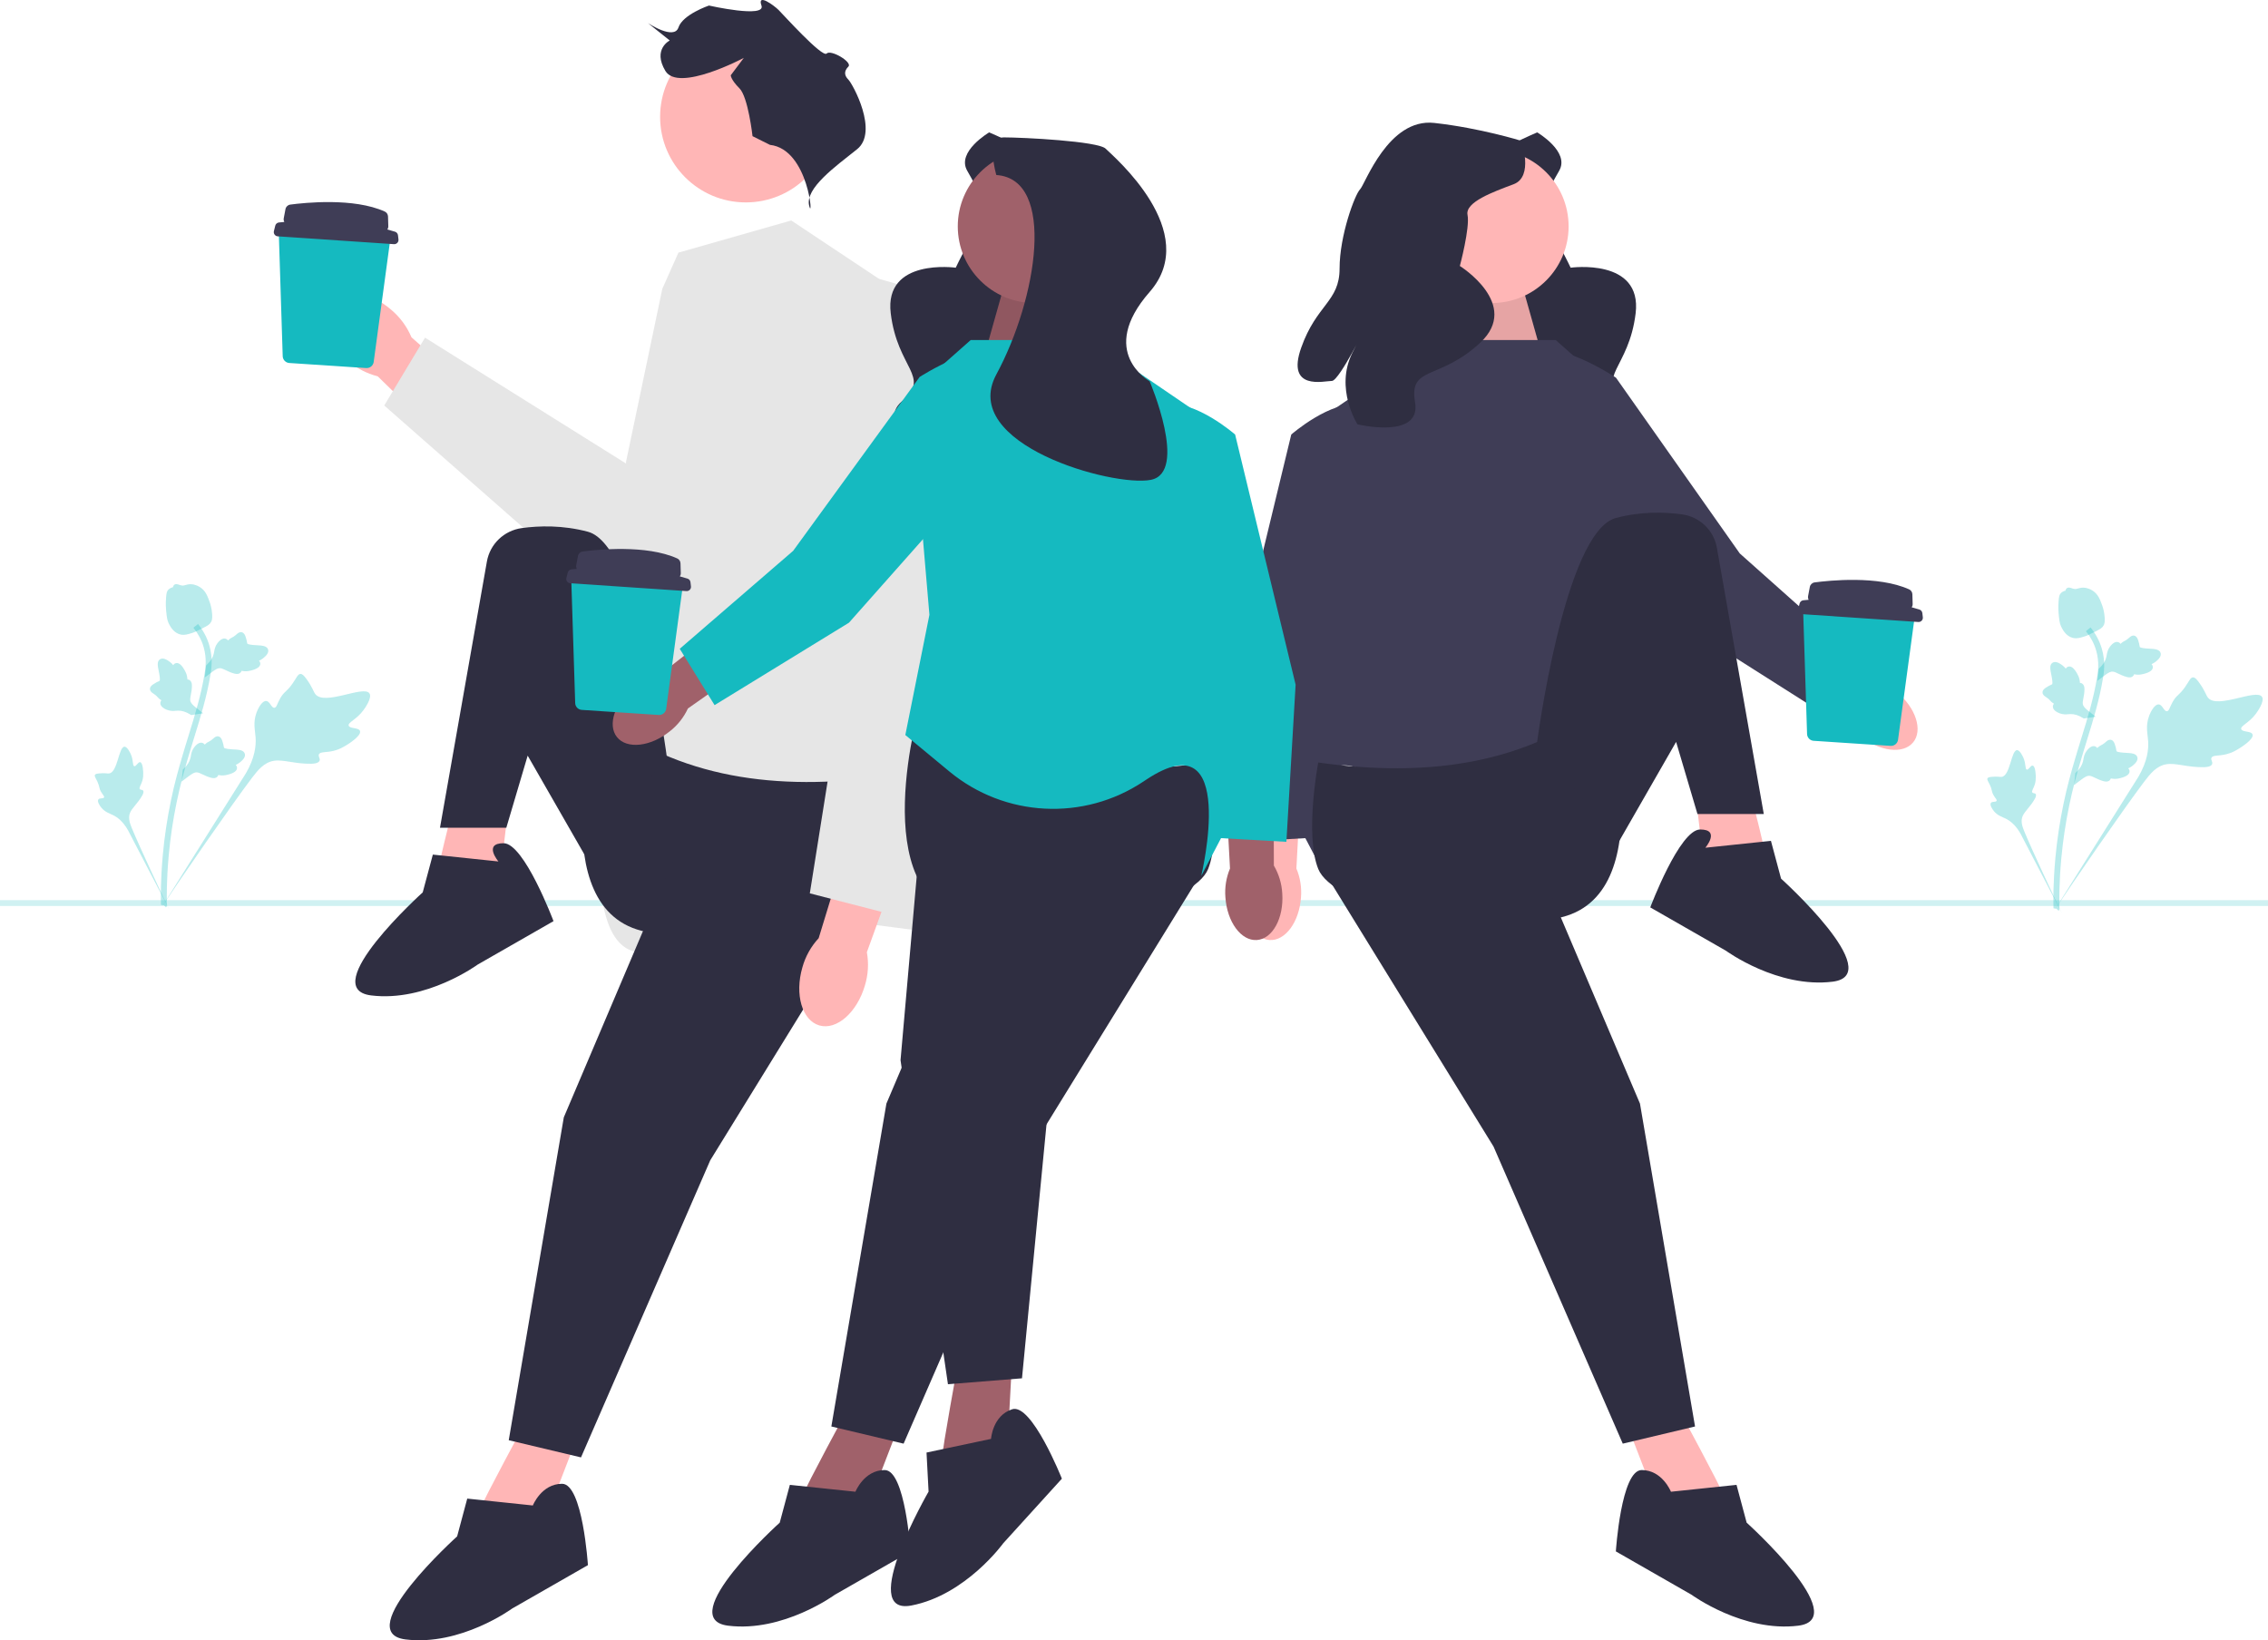 <svg width="712" height="515" viewBox="0 0 712 515" fill="none" xmlns="http://www.w3.org/2000/svg">
<path d="M713 283.546C713 284.046 712.594 284.452 712.093 284.452H0V282.64H712.093C712.594 282.64 713 283.045 713 283.546Z" fill="#15BAC0" fill-opacity="0.2"/>
<path d="M234.14 63.552C249.002 63.552 261.05 51.524 261.05 36.687C261.05 21.85 249.002 9.822 234.14 9.822C219.277 9.822 207.229 21.85 207.229 36.687C207.229 51.524 219.277 63.552 234.14 63.552Z" fill="#FFB6B6"/>
<path d="M248.4 69.221L212.978 79.324L207.918 90.69L196.533 144.996V230.874C196.533 230.874 182.617 261.184 190.207 287.705C198.321 316.054 226.894 282.594 248.4 286.412C269.906 290.231 304.062 294.02 304.062 294.02L283.822 201.827L278.761 89.427L248.4 69.221H248.4Z" fill="#E6E6E6"/>
<path d="M241.715 45.485L236.244 42.754C236.244 42.754 234.876 30.465 232.141 27.733C229.405 25.003 229.405 23.637 229.405 23.637L233.509 18.175C233.509 18.175 212.992 29.099 208.888 22.272C204.785 15.444 210.256 12.713 210.256 12.713L203.417 7.251C203.417 7.251 211.624 12.713 212.992 8.617C214.359 4.52 222.566 1.741 222.566 1.741C222.566 1.741 240.488 5.789 239.05 1.741C237.612 -2.307 243.083 1.789 244.451 3.155C245.819 4.52 258.129 18.175 259.497 16.81C260.865 15.444 267.704 19.541 266.336 20.906C264.968 22.272 264.968 23.637 266.336 25.003C267.704 26.368 275.91 41.388 269.071 46.85C262.232 52.312 252.658 59.14 254.026 64.602C255.393 70.064 254.026 46.85 241.715 45.485L241.715 45.485Z" fill="#2F2E41"/>
<path d="M109.059 113.124C102.152 107.18 99.625 98.804 103.415 94.416C107.205 90.029 115.875 91.291 122.784 97.238C125.576 99.576 127.767 102.548 129.173 105.904L158.12 131.458L145.818 144.763L118.588 118.159C115.054 117.264 111.787 115.538 109.059 113.124L109.059 113.124Z" fill="#FFB6B6"/>
<path d="M208.222 91.125L227.289 89.394L244.011 169.009C247.197 184.179 237.236 198.99 221.965 201.788L208.222 204.307L120.629 127.315L133.427 106.018L198.022 146.469L208.222 91.125V91.125Z" fill="#E6E6E6"/>
<path d="M165.653 445.181C165.653 445.181 150.53 473.219 151.61 472.141C152.69 471.062 171.054 477.533 171.054 477.533L181.857 449.494L165.653 445.181Z" fill="#FFB6B6"/>
<path d="M143.331 248.915C143.331 248.915 135.59 279.808 136.371 278.497C137.152 277.186 156.546 278.943 156.546 278.943L160.1 249.112L143.331 248.915H143.331Z" fill="#FFB6B6"/>
<path d="M277.998 243.72C243.821 248.513 212.951 244.334 187.798 224.646C187.798 224.646 169.434 286.115 202.921 292.586C236.409 299.056 273.677 287.935 277.998 277.151C282.319 266.367 277.998 243.72 277.998 243.72Z" fill="#2F2E41"/>
<path d="M214.264 263.132L176.996 350.82L159.712 452.19L182.397 457.582L222.974 364.3L277.998 274.994L214.264 263.132Z" fill="#2F2E41"/>
<path d="M209.403 238.126C209.403 238.126 200.761 171.265 184.557 166.951C176.658 164.848 169.272 165.052 163.777 165.813C158.237 166.58 153.822 170.805 152.853 176.303L138.128 259.896H158.951L165.653 237.25L183.477 268.322L209.403 238.126V238.126Z" fill="#2F2E41"/>
<path d="M156.471 270.478L135.883 268.322L132.706 280.184C132.706 280.184 99.219 310.379 116.502 312.536C133.786 314.693 149.99 302.831 149.99 302.831L173.766 289.215C173.766 289.215 164.573 264.749 158.091 264.749C151.61 264.749 156.471 270.478 156.471 270.478Z" fill="#2F2E41"/>
<path d="M167.273 472.68L146.685 470.523L143.508 482.386C143.508 482.386 110.021 512.581 127.305 514.738C144.588 516.895 160.792 505.032 160.792 505.032L184.568 491.416C184.568 491.416 182.937 465.872 176.455 465.872C169.974 465.872 167.273 472.68 167.273 472.68Z" fill="#2F2E41"/>
<path d="M271.519 309.426C269.036 317.925 262.631 323.536 257.213 321.958C251.795 320.38 249.417 312.212 251.901 303.71C252.847 300.3 254.597 297.166 257.005 294.57L267.978 258.69L284.734 264.19L272.137 298.977C272.77 302.459 272.558 306.042 271.519 309.426Z" fill="#FFB6B6"/>
<path d="M283.117 89.584L274.38 87.124V87.124C266.141 103.488 262.598 121.809 264.144 140.058L268.456 190.981L254.228 280.487L282.115 287.689L304.091 175.364L283.117 89.584V89.584Z" fill="#E6E6E6"/>
<path d="M113.022 229.524C112.64 228.355 109.74 228.869 109.461 227.824C109.184 226.782 111.967 225.909 114.101 222.973C114.486 222.444 116.911 219.108 115.981 217.705C114.218 215.045 101.951 221.669 99.006 217.952C98.36 217.136 98.094 215.736 96.169 213.129C95.403 212.093 94.912 211.592 94.325 211.607C93.492 211.628 93.193 212.668 91.884 214.553C89.921 217.379 89.212 217.024 87.919 219.34C86.959 221.059 86.845 222.157 86.152 222.222C85.172 222.313 84.768 220.173 83.57 220.09C82.349 220.005 81.126 222.12 80.52 223.772C79.383 226.873 80.087 229.243 80.243 231.605C80.413 234.171 80.014 237.928 77.221 242.751L50.872 284.66C56.531 276.116 72.594 252.819 79.065 244.273C80.933 241.806 82.941 239.329 86.031 238.863C89.006 238.415 92.626 239.884 97.679 239.799C98.269 239.789 99.911 239.74 100.31 238.871C100.641 238.153 99.821 237.528 100.119 236.853C100.519 235.947 102.319 236.336 104.772 235.734C106.502 235.31 107.678 234.609 108.688 234.006C108.993 233.824 113.532 231.08 113.022 229.524H113.022L113.022 229.524Z" fill="#15BAC0" fill-opacity="0.3"/>
<path d="M44.01 239.309C43.325 239.159 42.741 240.728 42.147 240.563C41.555 240.398 41.928 238.783 41.101 236.89C40.952 236.549 40.011 234.398 39.053 234.449C37.237 234.545 36.954 242.467 34.277 242.837C33.689 242.919 32.924 242.645 31.087 242.836C30.356 242.912 29.969 243.009 29.806 243.3C29.576 243.715 30.002 244.161 30.551 245.346C31.374 247.124 30.995 247.368 31.76 248.67C32.328 249.637 32.835 250.009 32.667 250.367C32.43 250.874 31.261 250.455 30.874 251.017C30.48 251.592 31.167 252.801 31.805 253.574C33.001 255.026 34.369 255.365 35.575 255.97C36.886 256.627 38.618 257.907 40.183 260.667L53.185 285.669C50.617 280.431 43.798 265.839 41.464 260.202C40.79 258.575 40.151 256.877 40.814 255.228C41.452 253.641 43.219 252.291 44.634 249.791C44.8 249.499 45.25 248.68 44.938 248.234C44.68 247.865 44.136 248.086 43.89 247.745C43.56 247.288 44.271 246.518 44.683 245.143C44.973 244.173 44.968 243.395 44.963 242.725C44.962 242.524 44.922 239.508 44.01 239.308V239.308L44.01 239.309Z" fill="#15BAC0" fill-opacity="0.3"/>
<path d="M56.981 245.409L57.39 241.642L57.64 241.405C58.8 240.311 59.525 239.152 59.798 237.959C59.841 237.77 59.874 237.578 59.909 237.382C60.044 236.608 60.213 235.645 60.959 234.645C61.376 234.088 62.48 232.829 63.619 233.268C63.927 233.383 64.134 233.582 64.278 233.793C64.314 233.757 64.351 233.72 64.391 233.681C64.883 233.203 65.227 233.029 65.559 232.86C65.813 232.731 66.076 232.597 66.522 232.242C66.717 232.086 66.873 231.946 67.005 231.828C67.404 231.472 67.916 231.055 68.616 231.22C69.358 231.422 69.612 232.129 69.781 232.597C70.083 233.432 70.175 234.006 70.237 234.386C70.259 234.525 70.285 234.682 70.304 234.733C70.467 235.141 72.506 235.247 73.273 235.291C74.998 235.385 76.49 235.466 76.849 236.645C77.106 237.488 76.57 238.408 75.208 239.451C74.784 239.776 74.359 240 73.99 240.167C74.217 240.382 74.398 240.674 74.409 241.071C74.434 242.012 73.468 242.734 71.537 243.22C71.057 243.342 70.412 243.504 69.567 243.463C69.17 243.444 68.821 243.383 68.524 243.326C68.48 243.495 68.399 243.671 68.252 243.837C67.823 244.328 67.129 244.453 66.186 244.176C65.147 243.887 64.325 243.494 63.6 243.148C62.966 242.847 62.42 242.589 61.962 242.519C61.11 242.4 60.315 242.925 59.364 243.624L56.981 245.409H56.981L56.981 245.409Z" fill="#15BAC0" fill-opacity="0.3"/>
<path d="M63.782 223.954L60.029 224.515L59.736 224.333C58.382 223.491 57.075 223.084 55.85 223.124C55.655 223.13 55.461 223.147 55.263 223.163C54.478 223.228 53.502 223.31 52.344 222.843C51.698 222.582 50.198 221.835 50.335 220.623C50.369 220.297 50.509 220.047 50.677 219.854C50.632 219.828 50.587 219.802 50.539 219.774C49.952 219.42 49.695 219.132 49.448 218.854C49.258 218.641 49.062 218.421 48.605 218.081C48.404 217.932 48.228 217.817 48.081 217.719C47.634 217.424 47.1 217.036 47.083 216.318C47.091 215.55 47.711 215.125 48.122 214.843C48.854 214.341 49.386 214.105 49.74 213.949C49.869 213.893 50.014 213.828 50.058 213.797C50.413 213.536 49.998 211.54 49.847 210.788C49.5 209.099 49.2 207.637 50.251 206.992C51.003 206.529 52.03 206.814 53.387 207.865C53.809 208.192 54.134 208.545 54.389 208.859C54.54 208.585 54.776 208.336 55.159 208.225C56.064 207.962 57.008 208.712 57.969 210.453C58.21 210.886 58.53 211.468 58.705 212.294C58.787 212.683 58.816 213.035 58.836 213.336C59.011 213.336 59.202 213.37 59.401 213.469C59.986 213.759 60.283 214.398 60.253 215.377C60.237 216.455 60.064 217.348 59.913 218.136C59.782 218.824 59.67 219.417 59.719 219.877C59.819 220.73 60.53 221.365 61.449 222.106L63.782 223.954H63.782L63.782 223.954Z" fill="#15BAC0" fill-opacity="0.3"/>
<path d="M64.289 212.702L64.697 208.935L64.948 208.698C66.108 207.604 66.833 206.445 67.105 205.252C67.148 205.062 67.182 204.871 67.216 204.675C67.352 203.901 67.52 202.938 68.266 201.938C68.684 201.381 69.788 200.122 70.927 200.561C71.234 200.676 71.442 200.875 71.586 201.086C71.622 201.05 71.659 201.013 71.699 200.973C72.191 200.496 72.535 200.321 72.866 200.153C73.121 200.024 73.384 199.89 73.829 199.535C74.024 199.379 74.181 199.239 74.312 199.121C74.712 198.765 75.223 198.348 75.923 198.513C76.665 198.715 76.92 199.422 77.089 199.89C77.39 200.725 77.483 201.298 77.545 201.679C77.567 201.818 77.592 201.975 77.612 202.026C77.774 202.434 79.813 202.54 80.581 202.584C82.305 202.678 83.798 202.758 84.157 203.937C84.414 204.781 83.877 205.701 82.515 206.744C82.091 207.069 81.667 207.293 81.297 207.46C81.525 207.675 81.706 207.967 81.717 208.364C81.742 209.305 80.775 210.026 78.845 210.513C78.365 210.635 77.719 210.797 76.875 210.756C76.477 210.737 76.129 210.676 75.832 210.619C75.787 210.788 75.706 210.964 75.56 211.13C75.13 211.621 74.436 211.746 73.494 211.469C72.454 211.18 71.632 210.787 70.907 210.441C70.274 210.14 69.728 209.882 69.27 209.812C68.418 209.693 67.623 210.218 66.672 210.917L64.289 212.702H64.289L64.289 212.702Z" fill="#15BAC0" fill-opacity="0.3"/>
<path d="M52.118 284.874L51.454 284.22L51.466 283.289L51.454 284.22L50.532 284.122C50.536 284.036 50.53 283.833 50.523 283.517C50.488 281.784 50.378 276.511 51.113 268.407C51.627 262.751 52.485 257.009 53.664 251.339C54.846 245.66 56.071 241.434 57.056 238.038C57.799 235.476 58.549 233.047 59.281 230.68C61.235 224.357 63.08 218.384 64.222 211.571C64.478 210.05 65.009 206.885 63.922 203.148C63.291 200.981 62.211 198.941 60.711 197.087L62.163 195.916C63.818 197.965 65.013 200.224 65.713 202.63C66.918 206.773 66.34 210.223 66.062 211.88C64.899 218.813 63.036 224.844 61.063 231.228C60.334 233.586 59.587 236.005 58.847 238.556C57.871 241.921 56.657 246.11 55.491 251.716C54.325 257.318 53.478 262.99 52.97 268.575C52.244 276.576 52.353 281.771 52.389 283.478C52.407 284.389 52.411 284.58 52.118 284.874L52.118 284.874Z" fill="#15BAC0" fill-opacity="0.3"/>
<path d="M56.728 199.231C56.653 199.214 56.578 199.196 56.503 199.173C54.972 198.745 53.743 197.499 52.851 195.471C52.433 194.517 52.335 193.514 52.138 191.512C52.107 191.204 51.971 189.642 52.139 187.573C52.248 186.22 52.393 185.677 52.762 185.251C53.171 184.776 53.723 184.504 54.306 184.367C54.321 184.188 54.38 184.013 54.496 183.847C54.976 183.158 55.778 183.441 56.214 183.589C56.433 183.667 56.707 183.767 57.014 183.819C57.497 183.902 57.786 183.818 58.223 183.691C58.641 183.57 59.16 183.419 59.879 183.432C61.296 183.452 62.346 184.088 62.692 184.297C64.514 185.39 65.143 187.134 65.871 189.153C66.016 189.558 66.496 191.021 66.608 192.905C66.689 194.264 66.51 194.82 66.305 195.218C65.888 196.036 65.248 196.415 63.66 197.213C62.001 198.049 61.169 198.467 60.486 198.682C58.898 199.18 57.901 199.492 56.728 199.231V199.231Z" fill="#15BAC0" fill-opacity="0.3"/>
<path d="M482.577 41.566C482.577 41.566 492.879 47.597 489.501 53.562C486.122 59.526 481.412 67.651 484.607 70.21C487.803 72.768 493.078 84.05 493.078 84.05C493.078 84.05 515.596 80.91 513.482 98.372C511.368 115.834 500.79 118.215 509.857 125.897C518.924 133.579 500.433 142.767 500.433 142.767C500.433 142.767 487.668 138.796 484.756 126.584C481.844 114.372 487.352 135.921 485.505 137.466C483.657 139.012 476.484 149.196 471.408 135.655C466.332 122.114 471.359 116.864 464.652 108.872C457.945 100.88 453.385 87.954 453.584 85.694C453.784 83.434 445.912 62.815 458.029 54.774C470.145 46.733 482.577 41.566 482.577 41.566V41.566Z" fill="#2F2E41"/>
<path d="M584.052 231.031C590.033 235.973 597.435 236.897 600.585 233.097C603.735 229.296 601.439 222.21 595.455 217.268C593.092 215.261 590.281 213.848 587.259 213.147L561.651 192.528L552.215 204.731L578.461 223.762C579.717 226.596 581.633 229.088 584.052 231.031Z" fill="#FFB6B6"/>
<path d="M507.303 118.579C507.303 118.579 487.207 105.163 480.627 111.741C474.046 118.32 475.617 134.753 475.617 134.753L528.317 196.067L570.106 222.584L581.311 205.068L546.179 173.772L507.303 118.579V118.579Z" fill="#3F3D56"/>
<path d="M477.846 89.516L485.138 115.39H445.118L458.296 83.51L477.846 89.516Z" fill="#FFB6B6"/>
<path opacity="0.1" d="M477.846 89.516L485.138 115.39H445.118L458.296 83.51L477.846 89.516Z" fill="black"/>
<path d="M390.571 280.547C390.054 288.281 393.633 294.816 398.563 295.143C403.493 295.471 407.907 289.467 408.423 281.731C408.672 278.643 408.176 275.541 406.977 272.684L408.752 239.888L393.318 239.385L393.207 271.769C391.639 274.443 390.735 277.453 390.571 280.547Z" fill="#FFB6B6"/>
<path d="M437.044 152.629C437.044 152.629 436.191 128.509 426.996 127.028C417.802 125.547 405.37 136.431 405.37 136.431L386.379 214.967L389.276 264.315L410.062 263.143L414.941 216.389L437.044 152.628V152.629Z" fill="#3F3D56"/>
<path d="M526.187 440.867C526.187 440.867 541.31 468.906 540.23 467.827C539.15 466.749 520.786 473.219 520.786 473.219L509.983 445.181L526.187 440.867Z" fill="#FFB6B6"/>
<path d="M548.508 244.601C548.508 244.601 556.249 275.494 555.469 274.183C554.688 272.873 535.293 274.629 535.293 274.629L531.739 244.799L548.508 244.601Z" fill="#FFB6B6"/>
<path d="M488.379 106.762H450.621L409.521 134.801L397.639 232.936L404.12 252.348L416.003 274.994C416.003 274.994 404.12 225.387 433.287 244.799C462.453 264.21 464.613 267.445 464.613 267.445L503.502 248.034L518.085 167.693L507.283 123.478L488.379 106.762Z" fill="#3F3D56"/>
<path d="M413.842 239.407C448.019 244.2 478.889 240.021 504.042 220.332C504.042 220.332 522.406 281.802 488.919 288.272C455.431 294.743 418.163 283.621 413.842 272.837C409.521 262.053 413.842 239.407 413.842 239.407Z" fill="#2F2E41"/>
<path d="M477.576 258.818L514.844 346.506L532.128 447.877L509.443 453.269L468.866 359.986L413.842 270.681L477.576 258.818Z" fill="#2F2E41"/>
<path d="M482.437 233.812C482.437 233.812 491.078 166.951 507.282 162.637C515.181 160.535 522.567 160.738 528.063 161.499C533.602 162.267 538.018 166.491 538.986 171.99L553.711 255.583H532.889L526.186 232.936L508.362 264.008L482.437 233.812V233.812Z" fill="#2F2E41"/>
<path d="M535.369 266.165L555.957 264.008L559.134 275.87C559.134 275.87 592.621 306.066 575.337 308.223C558.054 310.379 541.85 298.517 541.85 298.517L518.074 284.901C518.074 284.901 527.267 260.436 533.748 260.436C540.23 260.436 535.369 266.165 535.369 266.165Z" fill="#2F2E41"/>
<path d="M524.566 468.366L545.154 466.209L548.331 478.072C548.331 478.072 581.819 508.267 564.535 510.424C547.251 512.581 531.047 500.719 531.047 500.719L507.271 487.103C507.271 487.103 508.902 461.559 515.384 461.559C521.865 461.559 524.566 468.366 524.566 468.366Z" fill="#2F2E41"/>
<path d="M468.338 95.139C481.649 95.139 492.439 84.367 492.439 71.079C492.439 57.791 481.649 47.019 468.338 47.019C455.028 47.019 444.237 57.791 444.237 71.079C444.237 84.367 455.028 95.139 468.338 95.139Z" fill="#FFB6B6"/>
<path d="M477.576 44.212C477.576 44.212 481.593 55.44 475.166 57.846C468.74 60.252 459.903 63.46 460.706 67.47C461.509 71.48 458.296 83.51 458.296 83.51C458.296 83.51 477.576 95.54 464.723 107.57C451.869 119.6 442.229 114.643 444.237 126.344C446.245 138.046 426.161 133.234 426.161 133.234C426.161 133.234 418.931 122.006 424.555 110.778C430.178 99.55 420.538 119.6 418.128 119.6C415.718 119.6 403.667 122.808 408.488 109.174C413.308 95.54 420.538 94.738 420.538 84.312C420.538 73.886 425.358 61.054 426.965 59.45C428.572 57.846 435.802 36.994 450.262 38.598C464.723 40.202 477.576 44.212 477.576 44.212Z" fill="#2F2E41"/>
<path d="M266.929 440.867C266.929 440.867 251.806 468.906 252.886 467.827C253.967 466.749 272.331 473.219 272.331 473.219L283.133 445.181L266.929 440.867Z" fill="#A0616A"/>
<path d="M379.274 239.407C345.097 244.2 314.227 240.021 289.074 220.332C289.074 220.332 270.71 281.802 304.198 288.272C337.685 294.743 374.953 283.621 379.274 272.837C383.595 262.053 379.274 239.407 379.274 239.407Z" fill="#2F2E41"/>
<path d="M315.54 258.818L278.272 346.506L260.988 447.877L283.673 453.269L324.25 359.986L379.274 270.681L315.54 258.818Z" fill="#2F2E41"/>
<path d="M268.55 468.366L247.962 466.209L244.785 478.072C244.785 478.072 211.298 508.267 228.581 510.424C245.865 512.581 262.069 500.719 262.069 500.719L285.845 487.103C285.845 487.103 284.214 461.559 277.732 461.559C271.251 461.559 268.55 468.366 268.55 468.366Z" fill="#2F2E41"/>
<path d="M301.078 426.115C301.078 426.115 295.357 457.444 296.051 456.085C296.745 454.727 316.213 455.226 316.213 455.226L317.824 425.228L301.078 426.115Z" fill="#A0616A"/>
<path d="M291.059 237.975L282.707 332.864L297.593 434.613L320.837 432.755L330.608 331.526L355.35 229.63L291.059 237.975Z" fill="#2F2E41"/>
<path d="M311.117 451.774L290.867 456.063L291.511 468.326C291.511 468.326 268.988 507.362 286.095 504.09C303.202 500.819 314.95 484.544 314.95 484.544L333.358 464.27C333.358 464.27 323.913 440.475 317.748 442.471C311.583 444.467 311.117 451.774 311.117 451.774Z" fill="#2F2E41"/>
<path d="M310.538 41.566C310.538 41.566 300.236 47.597 303.615 53.562C306.994 59.526 311.704 67.651 308.508 70.21C305.313 72.768 300.037 84.05 300.037 84.05C300.037 84.05 277.519 80.91 279.633 98.372C281.747 115.834 292.326 118.215 283.259 125.897C274.192 133.579 292.682 142.767 292.682 142.767C292.682 142.767 305.447 138.796 308.36 126.584C311.272 114.372 305.763 135.921 307.611 137.466C309.458 139.012 316.632 149.196 321.707 135.655C326.783 122.114 321.757 116.864 328.464 108.872C335.171 100.88 339.731 87.954 339.531 85.694C339.331 83.434 347.203 62.815 335.087 54.774C322.971 46.733 310.538 41.566 310.538 41.566V41.566Z" fill="#2F2E41"/>
<path d="M315.27 89.516L307.979 115.39H347.998L334.82 83.51L315.27 89.516Z" fill="#A0616A"/>
<path opacity="0.1" d="M315.27 89.516L307.979 115.39H347.998L334.82 83.51L315.27 89.516Z" fill="black"/>
<path d="M402.546 280.547C403.062 288.281 399.484 294.816 394.554 295.143C389.624 295.471 385.21 289.467 384.694 281.731C384.445 278.643 384.941 275.541 386.14 272.684L384.365 239.888L399.799 239.385L399.91 271.769C401.478 274.443 402.382 277.453 402.546 280.547H402.546Z" fill="#A0616A"/>
<path d="M356.072 152.629C356.072 152.629 356.926 128.509 366.12 127.028C375.315 125.547 387.746 136.431 387.746 136.431L406.737 214.967L403.84 264.315L383.054 263.143L378.176 216.389L356.072 152.628V152.629Z" fill="#15BAC0"/>
<path d="M304.738 106.762H342.495L383.595 134.801L395.478 232.936L388.996 252.348L377.114 274.994C377.114 274.994 388.996 225.387 359.83 244.799C359.538 244.993 359.249 245.185 358.963 245.376C340.188 257.895 315.415 256.61 298.035 242.222L284.213 230.779L291.775 193.035L285.834 123.478L304.738 106.762V106.762Z" fill="#15BAC0"/>
<path d="M210.259 229.625C204.203 234.476 196.788 235.288 193.696 231.44C190.605 227.592 193.008 220.542 199.067 215.691C201.46 213.72 204.292 212.349 207.325 211.695L233.243 191.466L242.493 203.811L215.96 222.442C214.661 225.256 212.707 227.72 210.259 229.625V229.625Z" fill="#A0616A"/>
<path d="M288.711 118.351C288.711 118.351 309.009 105.241 315.489 111.919C321.968 118.597 320.147 135.003 320.147 135.003L266.519 195.511L224.332 221.391L213.395 203.707L248.999 172.947L288.711 118.351Z" fill="#15BAC0"/>
<path d="M324.779 95.139C338.089 95.139 348.879 84.367 348.879 71.079C348.879 57.791 338.089 47.019 324.779 47.019C311.468 47.019 300.678 57.791 300.678 71.079C300.678 84.367 311.468 95.139 324.779 95.139Z" fill="#A0616A"/>
<path d="M312.78 54.952C312.78 54.952 309.23 43.136 315.147 43.136C321.065 43.136 344.736 44.318 347.103 46.681C349.47 49.044 377.48 72.76 360.91 91.665C344.341 110.569 360.91 119.703 360.91 119.703C360.91 119.703 373.141 148.293 361.305 150.656C349.47 153.019 300.922 139.507 312.78 117.573C325.648 93.77 331.636 56.201 312.78 54.952L312.78 54.952Z" fill="#2F2E41"/>
<path d="M707.152 230.602C706.77 229.433 703.87 229.948 703.591 228.902C703.314 227.861 706.097 226.987 708.231 224.052C708.616 223.522 711.041 220.186 710.111 218.783C708.348 216.124 696.08 222.748 693.136 219.03C692.49 218.215 692.224 216.814 690.299 214.208C689.533 213.171 689.041 212.67 688.454 212.685C687.621 212.706 687.323 213.747 686.014 215.631C684.051 218.457 683.342 218.102 682.049 220.418C681.088 222.137 680.975 223.235 680.282 223.3C679.302 223.392 678.898 221.252 677.7 221.169C676.478 221.084 675.256 223.199 674.65 224.851C673.513 227.951 674.217 230.321 674.373 232.683C674.543 235.25 674.144 239.007 671.351 243.829L645.002 285.738C650.661 277.195 666.723 253.897 673.195 245.352C675.063 242.885 677.071 240.408 680.161 239.942C683.136 239.493 686.756 240.962 691.809 240.877C692.399 240.867 694.041 240.818 694.44 239.949C694.771 239.231 693.951 238.606 694.249 237.931C694.649 237.025 696.449 237.414 698.902 236.812C700.632 236.388 701.807 235.687 702.818 235.085C703.123 234.903 707.662 232.158 707.152 230.602V230.602Z" fill="#15BAC0" fill-opacity="0.3"/>
<path d="M638.14 240.387C637.455 240.237 636.872 241.806 636.277 241.641C635.685 241.477 636.059 239.861 635.231 237.969C635.082 237.627 634.142 235.476 633.183 235.527C631.367 235.624 631.084 243.546 628.407 243.916C627.82 243.997 627.054 243.723 625.218 243.915C624.487 243.991 624.099 244.087 623.937 244.379C623.707 244.793 624.132 245.239 624.681 246.424C625.504 248.202 625.125 248.447 625.89 249.749C626.458 250.715 626.966 251.088 626.798 251.446C626.56 251.952 625.391 251.533 625.005 252.096C624.611 252.67 625.297 253.879 625.935 254.653C627.131 256.105 628.499 256.443 629.706 257.048C631.016 257.706 632.749 258.985 634.313 261.745L647.315 286.748C644.747 281.51 637.928 266.917 635.594 261.281C634.92 259.654 634.282 257.955 634.944 256.307C635.582 254.72 637.349 253.37 638.765 250.87C638.93 250.578 639.38 249.759 639.068 249.312C638.81 248.943 638.267 249.165 638.021 248.824C637.691 248.366 638.401 247.597 638.813 246.221C639.104 245.251 639.098 244.473 639.094 243.804C639.092 243.602 639.052 240.586 638.14 240.387V240.387V240.387Z" fill="#15BAC0" fill-opacity="0.3"/>
<path d="M651.111 246.487L651.52 242.721L651.771 242.484C652.93 241.39 653.656 240.231 653.928 239.038C653.971 238.848 654.005 238.656 654.039 238.461C654.175 237.686 654.343 236.723 655.089 235.723C655.507 235.166 656.611 233.907 657.75 234.347C658.057 234.462 658.264 234.661 658.409 234.872C658.445 234.835 658.482 234.799 658.521 234.759C659.013 234.282 659.358 234.107 659.689 233.939C659.944 233.809 660.207 233.676 660.652 233.32C660.847 233.165 661.003 233.024 661.135 232.906C661.535 232.55 662.046 232.133 662.746 232.298C663.488 232.501 663.743 233.208 663.912 233.675C664.213 234.51 664.306 235.084 664.367 235.465C664.389 235.604 664.415 235.76 664.434 235.811C664.597 236.22 666.636 236.326 667.403 236.37C669.128 236.463 670.62 236.544 670.979 237.723C671.237 238.566 670.7 239.486 669.338 240.53C668.914 240.854 668.49 241.078 668.12 241.246C668.347 241.46 668.529 241.752 668.54 242.15C668.565 243.09 667.598 243.812 665.667 244.299C665.188 244.421 664.542 244.583 663.698 244.542C663.3 244.522 662.952 244.461 662.655 244.404C662.61 244.573 662.529 244.749 662.383 244.916C661.953 245.407 661.259 245.532 660.317 245.255C659.277 244.966 658.455 244.572 657.73 244.226C657.097 243.925 656.551 243.668 656.093 243.597C655.24 243.478 654.446 244.003 653.495 244.703L651.111 246.487H651.111V246.487Z" fill="#15BAC0" fill-opacity="0.3"/>
<path d="M657.913 225.033L654.16 225.593L653.867 225.411C652.513 224.569 651.206 224.163 649.981 224.202C649.786 224.209 649.591 224.225 649.393 224.241C648.608 224.307 647.633 224.388 646.475 223.922C645.829 223.66 644.329 222.913 644.466 221.702C644.5 221.376 644.64 221.125 644.808 220.932C644.763 220.907 644.718 220.88 644.67 220.852C644.083 220.498 643.826 220.21 643.579 219.933C643.388 219.719 643.193 219.499 642.735 219.16C642.535 219.011 642.359 218.895 642.212 218.798C641.765 218.502 641.231 218.115 641.214 217.397C641.222 216.628 641.842 216.203 642.253 215.922C642.985 215.419 643.517 215.184 643.871 215.028C644 214.971 644.145 214.907 644.189 214.875C644.544 214.615 644.129 212.619 643.977 211.866C643.631 210.177 643.33 208.716 644.382 208.07C645.134 207.607 646.161 207.892 647.518 208.943C647.94 209.27 648.264 209.623 648.52 209.937C648.671 209.664 648.907 209.415 649.29 209.303C650.195 209.041 651.139 209.791 652.1 211.532C652.341 211.964 652.661 212.546 652.836 213.372C652.917 213.761 652.947 214.113 652.967 214.414C653.142 214.414 653.333 214.448 653.532 214.547C654.116 214.838 654.413 215.476 654.384 216.456C654.368 217.534 654.195 218.427 654.044 219.215C653.912 219.903 653.801 220.495 653.849 220.956C653.95 221.809 654.661 222.443 655.58 223.184L657.913 225.033H657.913V225.033Z" fill="#15BAC0" fill-opacity="0.3"/>
<path d="M658.419 213.78L658.828 210.013L659.078 209.777C660.238 208.683 660.963 207.524 661.236 206.33C661.279 206.141 661.312 205.949 661.347 205.754C661.482 204.979 661.651 204.016 662.397 203.016C662.814 202.459 663.918 201.2 665.057 201.64C665.365 201.755 665.572 201.954 665.716 202.165C665.752 202.128 665.789 202.092 665.829 202.052C666.321 201.575 666.665 201.4 666.997 201.232C667.251 201.102 667.514 200.969 667.959 200.613C668.155 200.457 668.311 200.317 668.443 200.199C668.842 199.843 669.354 199.426 670.054 199.591C670.796 199.794 671.05 200.5 671.219 200.968C671.521 201.803 671.613 202.377 671.675 202.758C671.697 202.897 671.723 203.053 671.742 203.104C671.905 203.513 673.944 203.618 674.711 203.663C676.436 203.756 677.928 203.837 678.287 205.016C678.544 205.859 678.008 206.779 676.646 207.823C676.222 208.147 675.797 208.371 675.428 208.539C675.655 208.753 675.836 209.045 675.847 209.442C675.872 210.383 674.906 211.105 672.975 211.591C672.495 211.714 671.85 211.876 671.005 211.835C670.608 211.815 670.259 211.754 669.962 211.697C669.918 211.866 669.837 212.042 669.69 212.209C669.261 212.7 668.567 212.825 667.625 212.548C666.585 212.259 665.763 211.865 665.038 211.519C664.404 211.218 663.858 210.96 663.4 210.89C662.548 210.771 661.753 211.296 660.802 211.996L658.419 213.78H658.419V213.78Z" fill="#15BAC0" fill-opacity="0.3"/>
<path d="M646.248 285.953L645.584 285.298L645.596 284.368L645.584 285.298L644.662 285.201C644.666 285.114 644.66 284.912 644.653 284.595C644.618 282.863 644.508 277.589 645.243 269.486C645.757 263.829 646.615 258.088 647.794 252.417C648.975 246.738 650.201 242.513 651.186 239.116C651.929 236.555 652.679 234.125 653.411 231.758C655.365 225.435 657.21 219.463 658.352 212.65C658.608 211.129 659.139 207.963 658.052 204.227C657.421 202.059 656.341 200.02 654.841 198.166L656.293 196.995C657.948 199.044 659.142 201.303 659.843 203.709C661.048 207.852 660.47 211.301 660.192 212.959C659.029 219.892 657.166 225.922 655.193 232.306C654.464 234.664 653.717 237.083 652.977 239.634C652.001 242.999 650.787 247.188 649.621 252.794C648.455 258.397 647.608 264.068 647.1 269.653C646.374 277.654 646.483 282.85 646.519 284.556C646.537 285.468 646.541 285.659 646.248 285.953V285.953Z" fill="#15BAC0" fill-opacity="0.3"/>
<path d="M650.858 200.309C650.783 200.293 650.708 200.274 650.633 200.252C649.101 199.823 647.873 198.577 646.981 196.55C646.563 195.596 646.465 194.592 646.268 192.591C646.237 192.282 646.101 190.721 646.268 188.651C646.377 187.299 646.523 186.756 646.892 186.329C647.301 185.854 647.853 185.582 648.435 185.445C648.451 185.266 648.51 185.091 648.626 184.925C649.106 184.237 649.908 184.52 650.344 184.667C650.563 184.746 650.836 184.846 651.144 184.897C651.627 184.981 651.916 184.896 652.353 184.77C652.771 184.649 653.29 184.498 654.009 184.511C655.426 184.53 656.476 185.166 656.822 185.375C658.644 186.469 659.273 188.212 660.001 190.232C660.146 190.636 660.626 192.099 660.738 193.983C660.818 195.343 660.64 195.899 660.435 196.297C660.018 197.115 659.378 197.494 657.79 198.291C656.131 199.127 655.299 199.545 654.616 199.76C653.028 200.258 652.031 200.571 650.858 200.309V200.309Z" fill="#15BAC0" fill-opacity="0.3"/>
<path d="M180.572 220.742L179.353 182.358C179.333 181.735 179.579 181.129 180.026 180.694C180.474 180.259 181.089 180.031 181.713 180.069L212.223 181.896C212.839 181.932 213.418 182.226 213.81 182.703C214.202 183.178 214.379 183.802 214.297 184.412L209.135 222.562C208.979 223.717 207.945 224.56 206.781 224.483L182.651 222.89C182.406 222.874 182.173 222.82 181.957 222.732C181.16 222.411 180.601 221.646 180.572 220.742Z" fill="#15BAC0"/>
<path d="M179.391 178.768C179.818 178.723 180.39 178.668 181.076 178.61C180.893 178.269 180.818 177.866 180.896 177.452L181.441 174.576C181.582 173.83 182.184 173.258 182.938 173.158C187.431 172.558 202.883 170.931 212.612 175.338C213.221 175.613 213.613 176.219 213.632 176.886L213.721 179.953C213.732 180.332 213.622 180.684 213.428 180.975C214.237 181.192 215.043 181.422 215.843 181.672C216.344 181.829 216.703 182.271 216.763 182.792L216.914 184.098C217.01 184.927 216.329 185.64 215.495 185.584L179.02 183.124C178.189 183.069 177.611 182.278 177.811 181.472L178.231 179.775C178.367 179.229 178.83 178.827 179.391 178.768V178.768Z" fill="#3F3D56"/>
<path d="M88.752 111.823L87.533 73.439C87.514 72.816 87.759 72.21 88.207 71.775C88.654 71.34 89.269 71.112 89.893 71.15L120.403 72.976C121.019 73.013 121.598 73.307 121.99 73.783C122.382 74.259 122.56 74.882 122.477 75.493L117.316 113.643C117.159 114.797 116.125 115.641 114.961 115.564L90.831 113.971C90.586 113.955 90.353 113.9 90.137 113.813C89.34 113.491 88.781 112.727 88.752 111.823V111.823Z" fill="#15BAC0"/>
<path d="M87.571 69.849C87.998 69.804 88.57 69.748 89.256 69.691C89.073 69.35 88.998 68.946 89.076 68.532L89.621 65.657C89.762 64.911 90.365 64.339 91.119 64.238C95.611 63.639 111.063 62.012 120.792 66.418C121.401 66.694 121.793 67.299 121.812 67.966L121.901 71.034C121.912 71.413 121.802 71.764 121.608 72.056C122.417 72.273 123.223 72.503 124.023 72.753C124.524 72.91 124.883 73.351 124.943 73.872L125.094 75.179C125.19 76.008 124.509 76.721 123.675 76.664L87.2 74.205C86.37 74.149 85.792 73.358 85.991 72.552L86.412 70.856C86.547 70.31 87.01 69.907 87.571 69.849V69.849Z" fill="#3F3D56"/>
<path d="M567.297 230.448L566.078 192.064C566.058 191.441 566.304 190.835 566.751 190.4C567.199 189.965 567.814 189.737 568.438 189.774L598.948 191.601C599.564 191.638 600.143 191.932 600.535 192.408C600.927 192.884 601.104 193.507 601.022 194.118L595.86 232.268C595.704 233.422 594.67 234.266 593.506 234.189L569.376 232.596C569.131 232.58 568.898 232.525 568.682 232.438C567.885 232.116 567.326 231.352 567.297 230.448Z" fill="#15BAC0"/>
<path d="M566.116 188.473C566.542 188.429 567.114 188.373 567.801 188.316C567.617 187.975 567.542 187.571 567.621 187.157L568.165 184.282C568.307 183.536 568.909 182.964 569.663 182.863C574.155 182.264 589.607 180.636 599.337 185.043C599.946 185.319 600.337 185.924 600.357 186.591L600.446 189.659C600.457 190.038 600.346 190.389 600.153 190.681C600.962 190.898 601.768 191.128 602.568 191.378C603.069 191.535 603.427 191.976 603.488 192.497L603.639 193.804C603.735 194.633 603.054 195.346 602.22 195.289L565.744 192.83C564.914 192.774 564.336 191.983 564.536 191.177L564.956 189.481C565.091 188.935 565.555 188.532 566.116 188.473V188.473Z" fill="#3F3D56"/>
</svg>
